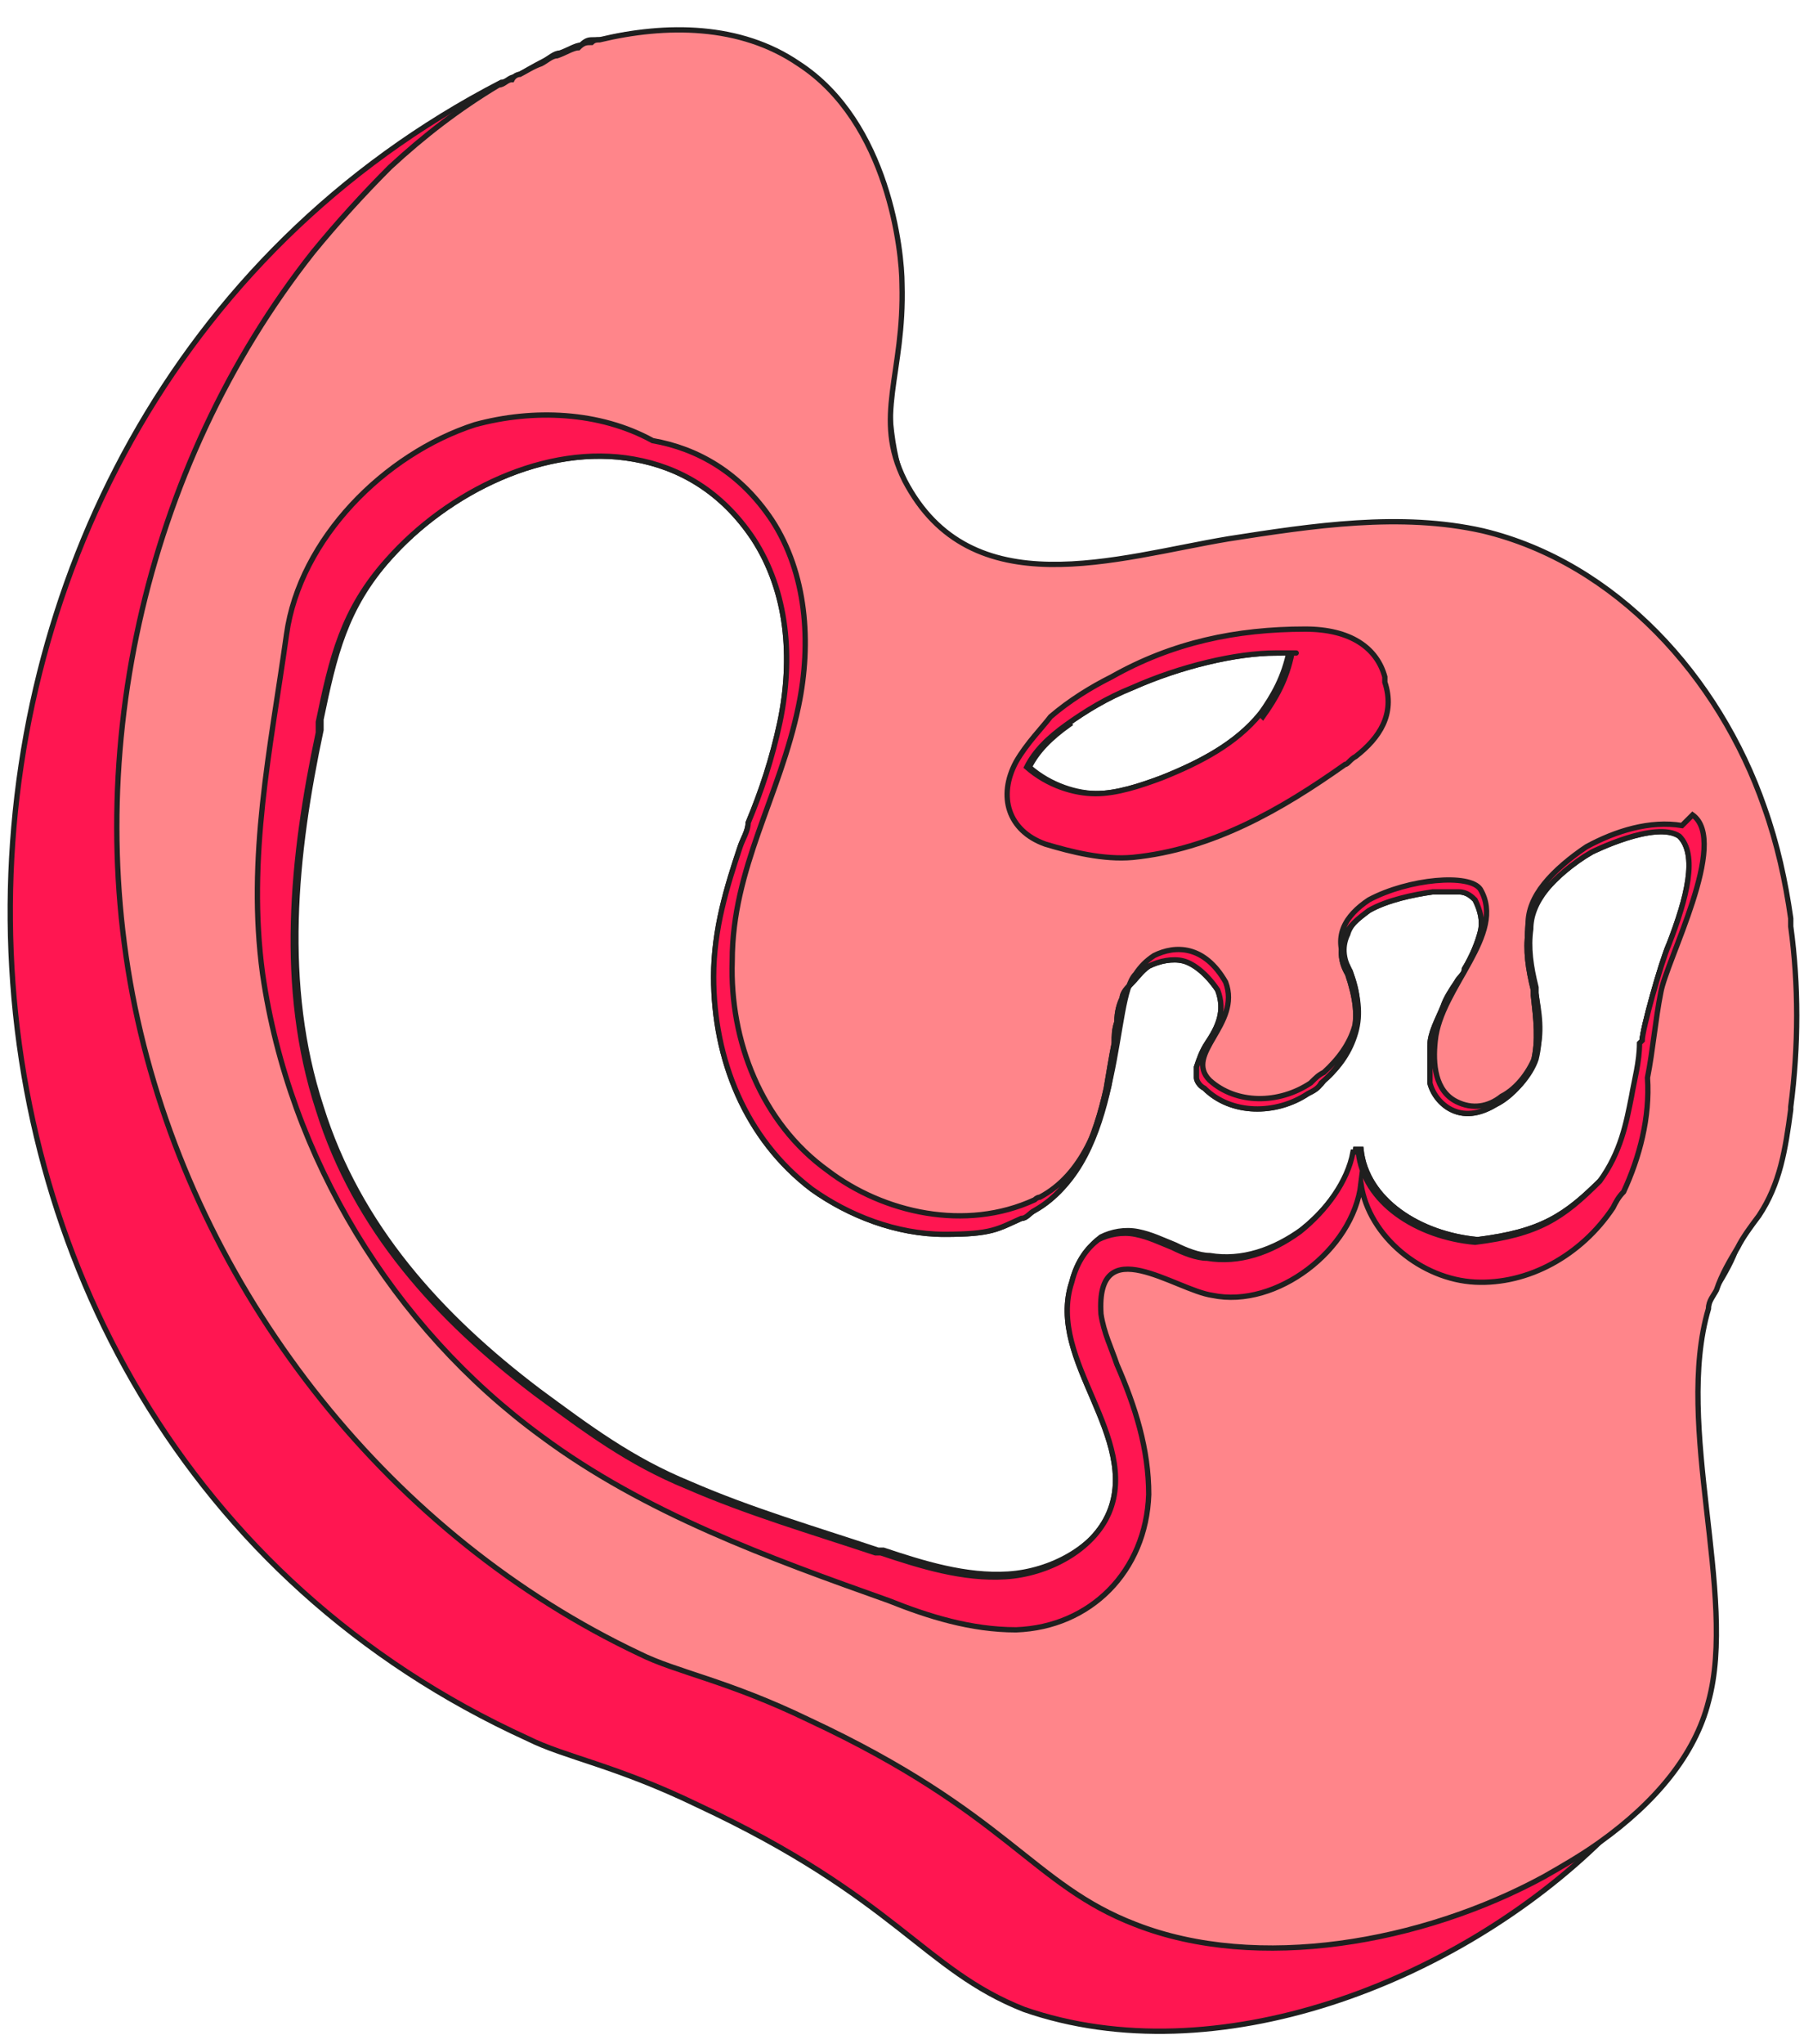 <?xml version="1.0" encoding="UTF-8"?>
<svg id="Layer_1" xmlns="http://www.w3.org/2000/svg" version="1.1" viewBox="0 0 68 77">
  <!-- Generator: Adobe Illustrator 29.0.1, SVG Export Plug-In . SVG Version: 2.1.0 Build 192)  -->
  <defs>
    <style>
      .st0 {
        fill: none;
        stroke: #000;
      }

      .st0, .st1, .st2 {
        stroke-width: .2px;
      }

      .st1 {
        fill: #ff1651;
      }

      .st1, .st2 {
        stroke: #1f1f1f;
        stroke-miterlimit: 10;
      }

      .st2 {
        fill: #ff858a;
      }
    </style>
  </defs>
  <path class="st1" d="M66.3,30.6c-8.8-24.3-35.9,4.4-32.5-19.8.1-6.2-4.8-10.9-11.1-9.3-.1,0-.2,0-.3,0-.2,0-.3,0-.5.2-.2,0-.5.2-.8.3-.2,0-.4.2-.6.3-.4.2-.7.4-1.1.6-.2,0-.3.2-.5.2-24.8,12.8-24.9,50.6,1,62.4,1.4.7,3.3,1,6.4,2.5,7.5,3.5,8.5,6.2,12.3,7.7,7.2,2.5,16.3-1,21.8-6.4,1.6-1.6,3-3.3,3.8-5.1,1.1-4-1.3-10.4,0-14.8.2-.3.4-.6.5-.9.3-.5.6-1,.8-1.6,2.3-5.1,2.6-10.8.7-16.2ZM62.9,35.6c-.3.7-1,3.2-1,3.6,0,.7-.2,1.4-.3,2-.2,1-.4,2.1-1.2,3.2-1.4,1.4-2.3,2-4.7,2.3-2.2-.2-4.2-1.5-4.4-3.4h-.2c-.2,1.1-1,2.2-2,3-1.1.8-2.3,1.2-3.5,1-.4,0-.9-.2-1.3-.4h0c-.5-.2-.9-.4-1.4-.5-.5-.1-1,0-1.4.2-.4.3-.8.8-1,1.6-.5,1.5.2,3,.8,4.4.6,1.4,1.2,2.9.6,4.3-.6,1.4-2.3,2.3-3.9,2.4-1.6.1-3.2-.4-4.7-.9,0,0-.2,0-.2,0-2.4-.8-4.8-1.5-7.1-2.5-2.2-.9-3.8-2.1-5.7-3.5-3.7-2.8-6.8-6.2-8.2-10.7-1.5-4.6-1-9.5,0-14.2,0-.1,0-.3,0-.4.5-2.4.9-4.2,2.6-6.1,2.3-2.6,6-4.4,9.3-3.8,1.7.3,3.3,1.2,4.5,3,1.3,2,1.5,4.5,1,6.9-.3,1.4-.7,2.6-1.2,3.8,0,.3-.2.6-.3.9-.5,1.5-1,3.1-1,4.9h0c0,3.1,1.2,6.1,3.7,8,1.4,1,3.2,1.7,5,1.7s2-.2,2.9-.6c.2,0,.3-.2.5-.3,1.6-.9,2.3-2.8,2.7-4.6.1-.6.2-1.2.3-1.7,0-.3,0-.5.1-.8,0-.4.1-.7.2-.9,0-.2.2-.4.3-.5h0s0,0,0,0c.2-.2.4-.5.7-.7.4-.2.9-.3,1.3-.2.4.1.9.5,1.3,1.1.3.8,0,1.4-.4,2h0c-.2.3-.3.6-.4.9,0,.2,0,.3,0,.4,0,.1.1.3.3.4,1,1,2.7,1,3.9.2,0,0,0,0,0,0,.2-.1.4-.2.5-.4.6-.5,1-1.1,1.2-1.8.2-.7.1-1.4-.2-2.3h0c-.3-.5-.3-1-.1-1.4.1-.4.5-.7.9-1h0c.7-.4,1.7-.6,2.4-.7.4,0,.8,0,1,0,.3,0,.5.2.6.3.2.4.3.8.2,1.2-.1.4-.3.9-.6,1.4,0,.2-.2.3-.3.5-.2.3-.4.6-.5.9-.2.5-.5,1-.5,1.5,0,.5,0,1,0,1.4.1.4.4.8.8,1,.6.3,1.2.1,1.7-.2.6-.3,1.2-1,1.4-1.6.2-.8.1-1.6,0-2.5,0,0,0-.2,0-.2-.2-.8-.3-1.5-.2-2.2,0-.5.2-1,.6-1.5.4-.5,1.1-1.1,1.8-1.5,0,0,2.4-1.2,3.3-.6.7.7.3,2.3-.4,4.1ZM40.2,27.2c.7-.5,1.5-1,2.5-1.4,1.8-.8,3.9-1.3,5.4-1.3s.3,0,.4,0c0,0,.1,0,.2,0-.2,1-.6,1.7-1.1,2.4-.9,1.1-2.2,1.8-3.7,2.4-.8.3-1.7.6-2.5.6s-1.8-.3-2.6-1c.3-.6.8-1.1,1.5-1.6Z"/>
  <path class="st2" d="M67.5,34.6c-.2-1.4-.5-2.8-1-4.2-1.7-4.9-5.6-9.2-10.6-10.4-3.1-.7-6.4-.2-9.6.3-4.2.7-9.7,2.6-12.2-2.2-1.2-2.4,0-4-.1-7.4,0-1.2-.5-6.1-3.9-8.3-2.2-1.5-5-1.5-7.5-.9-.1,0-.2,0-.3.1-.2,0-.3,0-.5.2-.2,0-.5.2-.8.3-.2,0-.4.2-.6.3-.3.1-.6.3-.8.4,0,0-.2,0-.3.2-.2,0-.3.2-.5.2-1.5.9-2.8,1.9-4.1,3.1-1,1-2,2.1-2.9,3.2-6.4,8.1-8.9,19.3-6.5,29.4s9.5,19,18.8,23.4c1.4.7,3.3,1,6.4,2.5,7.5,3.5,8.4,6.2,12.3,7.7,4.6,1.8,10.8.7,15.4-1.8.7-.4,1.4-.8,2.1-1.3,2.1-1.5,3.6-3.3,4.1-5.3,1.1-4-1.3-10.4,0-14.8,0-.3.2-.5.3-.7.2-.6.5-1.1.8-1.6.2-.4.5-.8.8-1.2.8-1.2,1-2.5,1.2-4,0,0,0,0,0-.1.3-2.3.3-4.6,0-6.8ZM49,46.4c-1.1.8-2.3,1.2-3.5,1-.4,0-.9-.2-1.3-.4h0c-.5-.2-.9-.4-1.4-.5-.5-.1-1,0-1.4.2-.4.3-.8.8-1,1.6-.5,1.5.2,3,.8,4.4.6,1.4,1.2,2.9.6,4.3-.6,1.4-2.3,2.3-3.9,2.4-1.6.1-3.2-.4-4.7-.9,0,0-.2,0-.2,0-2.4-.8-4.8-1.5-7.1-2.5-2.2-.9-3.8-2.1-5.7-3.5-3.7-2.8-6.8-6.2-8.2-10.7-1.5-4.6-1-9.5,0-14.2,0-.1,0-.3,0-.4.5-2.4.9-4.2,2.6-6.1,2.3-2.6,6-4.4,9.3-3.8,1.7.3,3.3,1.2,4.5,3,1.3,2,1.5,4.5,1,6.9-.3,1.4-.7,2.6-1.2,3.8,0,.3-.2.6-.3.9-.5,1.5-1,3.1-1,4.9h0c0,3.1,1.2,6.1,3.7,8,1.4,1,3.2,1.7,5,1.7s2-.2,2.9-.6c.2,0,.3-.2.5-.3,1.6-.9,2.3-2.8,2.7-4.6.1-.6.2-1.2.3-1.7,0-.3,0-.5.1-.8,0-.4.1-.7.2-.9,0-.2.2-.4.3-.5h0s0,0,0,0c.2-.2.4-.5.7-.7.4-.2.9-.3,1.3-.2.4.1.9.5,1.3,1.1.3.8,0,1.4-.4,2h0c-.2.3-.3.6-.4.9,0,.2,0,.3,0,.4,0,.1.1.3.3.4,1,1,2.7,1,3.9.2,0,0,0,0,0,0,.2-.1.4-.2.5-.4.6-.5,1-1.1,1.2-1.8.2-.7.1-1.4-.2-2.3h0c-.3-.5-.3-1-.1-1.4.1-.4.5-.7.9-1h0c.7-.4,1.7-.6,2.4-.7.4,0,.8,0,1,0,.3,0,.5.2.6.3.2.4.3.8.2,1.2-.1.4-.3.9-.6,1.4,0,.2-.2.3-.3.5-.2.3-.4.6-.5.9-.2.5-.5,1-.5,1.5,0,.5,0,1,0,1.4.1.4.4.8.8,1,.6.3,1.2.1,1.7-.2.6-.3,1.2-1,1.4-1.6.2-.8.1-1.6,0-2.5,0,0,0-.2,0-.2-.2-.8-.3-1.5-.2-2.2,0-.5.2-1,.6-1.5.4-.5,1.1-1.1,1.8-1.5,0,0,2.4-1.2,3.3-.6.7.7.3,2.3-.4,4.1-.3.7-1,3.2-1,3.6,0,.7-.2,1.4-.3,2-.2,1-.4,2.1-1.2,3.2-1.4,1.4-2.3,2-4.7,2.3-2.2-.2-4.2-1.5-4.4-3.4h-.2c-.2,1.1-1,2.2-2,3ZM48,24.5c.1,0,.3,0,.4,0,0,0,.1,0,.2,0-.2,1-.6,1.7-1.1,2.4-.9,1.1-2.2,1.8-3.7,2.4-.8.3-1.7.6-2.5.6s-1.8-.3-2.6-1c.3-.6.8-1.1,1.5-1.6.7-.5,1.5-1,2.5-1.4,1.8-.8,3.9-1.3,5.4-1.3Z"/>
  <path class="st1" d="M63.4,31.1c-1.2-.2-2.5.2-3.6.8,0,0,0,0,0,0-.6.4-1.2.9-1.6,1.4-.4.5-.6,1-.6,1.5-.2,1.6.8,3.4.3,4.9-.2.6-.7,1.3-1.3,1.6-.5.4-1.1.5-1.7.2-.8-.4-.9-1.4-.8-2.3h0c.2-2,2.7-4,1.7-5.7-.4-.6-2.7-.4-4.2.4,0,0,0,0,0,0-.9.6-1.4,1.4-.8,2.5.8,1.7.2,3-.9,4-.2.1-.3.2-.5.4,0,0,0,0,0,0-1.2.8-2.8.8-3.8-.1-1-1,1.2-2.1.6-3.7-.8-1.4-1.9-1.4-2.7-1-.3.2-.5.4-.7.7-.9.9-.4,6.7-3.6,8.4,0,0-.1,0-.2.1-2.6,1.2-5.7.5-7.8-1.1-2.5-1.8-3.7-4.9-3.6-7.9,0-3.5,1.8-6.2,2.5-9.6.5-2.4.3-5-1-7-1.2-1.8-2.8-2.7-4.5-3-2-1.1-4.5-1.2-6.7-.6-3.4,1.1-6.6,4.3-7.1,7.9-.6,4.3-1.5,8.4-.9,12.8,1,6.9,4.9,13.3,10.5,17.4,3.9,2.9,8.6,4.6,13.1,6.2,1.5.6,3.1,1.1,4.8,1.1,2.8-.1,4.9-2.2,5-5.1,0-1.7-.5-3.3-1.2-4.9-.2-.6-.5-1.2-.6-1.9-.2-3.2,2.8-.9,4.2-.7,2.4.5,5.3-1.7,5.6-4.2.3,2,2.3,3.6,4.3,3.7,2,.1,4-1,5.2-2.8.1-.2.2-.4.4-.6.6-1.3,1-2.8.9-4.3.2-1,.3-2.2.5-3.2.2-1.2,2.6-5.7,1.2-6.7ZM61.8,39.3c0,.7-.2,1.4-.3,2-.2,1-.4,2.1-1.2,3.2-1.4,1.4-2.3,2-4.7,2.3-2.2-.2-4.2-1.5-4.4-3.4h-.2c-.2,1.1-1,2.2-2,3-1.1.8-2.3,1.2-3.5,1-.4,0-.9-.2-1.3-.4h0c-.5-.2-.9-.4-1.4-.5-.5-.1-1,0-1.4.2-.4.3-.8.8-1,1.6-.5,1.5.2,3,.8,4.4.6,1.4,1.2,2.9.6,4.3-.6,1.4-2.3,2.3-3.9,2.4-1.6.1-3.2-.4-4.7-.9,0,0-.2,0-.2,0-2.4-.8-4.8-1.5-7.1-2.5-2.2-.9-3.8-2.1-5.7-3.5-3.7-2.8-6.8-6.2-8.2-10.7-1.5-4.6-1-9.5,0-14.2,0-.1,0-.3,0-.4.5-2.4.9-4.2,2.6-6.1,2.3-2.6,6-4.4,9.3-3.8,1.7.3,3.3,1.2,4.5,3,1.3,2,1.5,4.5,1,6.9-.3,1.4-.7,2.6-1.2,3.8,0,.3-.2.6-.3.9-.5,1.5-1,3.1-1,4.9h0c0,3.1,1.2,6.1,3.7,8,1.4,1,3.2,1.7,5,1.7s2-.2,2.9-.6c.2,0,.3-.2.5-.3,1.6-.9,2.3-2.8,2.7-4.6.1-.6.2-1.2.3-1.7,0-.3,0-.5.1-.8,0-.4.1-.7.2-.9,0-.2.2-.4.3-.5h0s0,0,0,0c.2-.2.4-.5.7-.7.4-.2.9-.3,1.3-.2.4.1.9.5,1.3,1.1.3.8,0,1.4-.4,2h0c-.2.3-.3.6-.4.9,0,.2,0,.3,0,.4,0,.1.1.3.3.4,1,1,2.7,1,3.9.2,0,0,0,0,0,0,.2-.1.4-.2.5-.4.6-.5,1-1.1,1.2-1.8.2-.7.1-1.4-.2-2.3h0c-.3-.5-.3-1-.1-1.4.1-.4.5-.7.9-1h0c.7-.4,1.7-.6,2.4-.7.4,0,.8,0,1,0,.3,0,.5.2.6.3.2.4.3.8.2,1.2-.1.4-.3.9-.6,1.4,0,.2-.2.3-.3.5-.2.3-.4.6-.5.9-.2.5-.5,1-.5,1.5,0,.5,0,1,0,1.4.1.4.4.8.8,1,.6.3,1.2.1,1.7-.2.6-.3,1.2-1,1.4-1.6.2-.8.1-1.6,0-2.5,0,0,0-.2,0-.2-.2-.8-.3-1.5-.2-2.2,0-.5.2-1,.6-1.5.4-.5,1.1-1.1,1.8-1.5,0,0,2.4-1.2,3.3-.6.7.7.3,2.3-.4,4.1-.3.7-1,3.2-1,3.6Z"/>
  <path class="st0" d="M54,39.4h0"/>
  <path class="st1" d="M52.2,25.5c-.3-1.1-1.3-1.8-3-1.8-2.6,0-5,.5-7.3,1.8-.8.4-1.6.9-2.3,1.5-.3.4-.9,1-1.3,1.7-.7,1.3-.3,2.6,1.1,3.1,1,.3,2.2.6,3.3.5,3-.3,5.6-1.8,8-3.5.1,0,.2-.2.4-.3.9-.7,1.5-1.6,1.1-2.8ZM47.5,26.9c-.9,1.1-2.2,1.8-3.7,2.4-.8.3-1.7.6-2.5.6s-1.8-.3-2.6-1c.3-.6.8-1.1,1.5-1.6.7-.5,1.5-1,2.5-1.4,1.8-.8,3.9-1.3,5.4-1.3s.3,0,.4,0c0,0,.1,0,.2,0-.2,1-.6,1.7-1.1,2.4Z"/>
</svg>